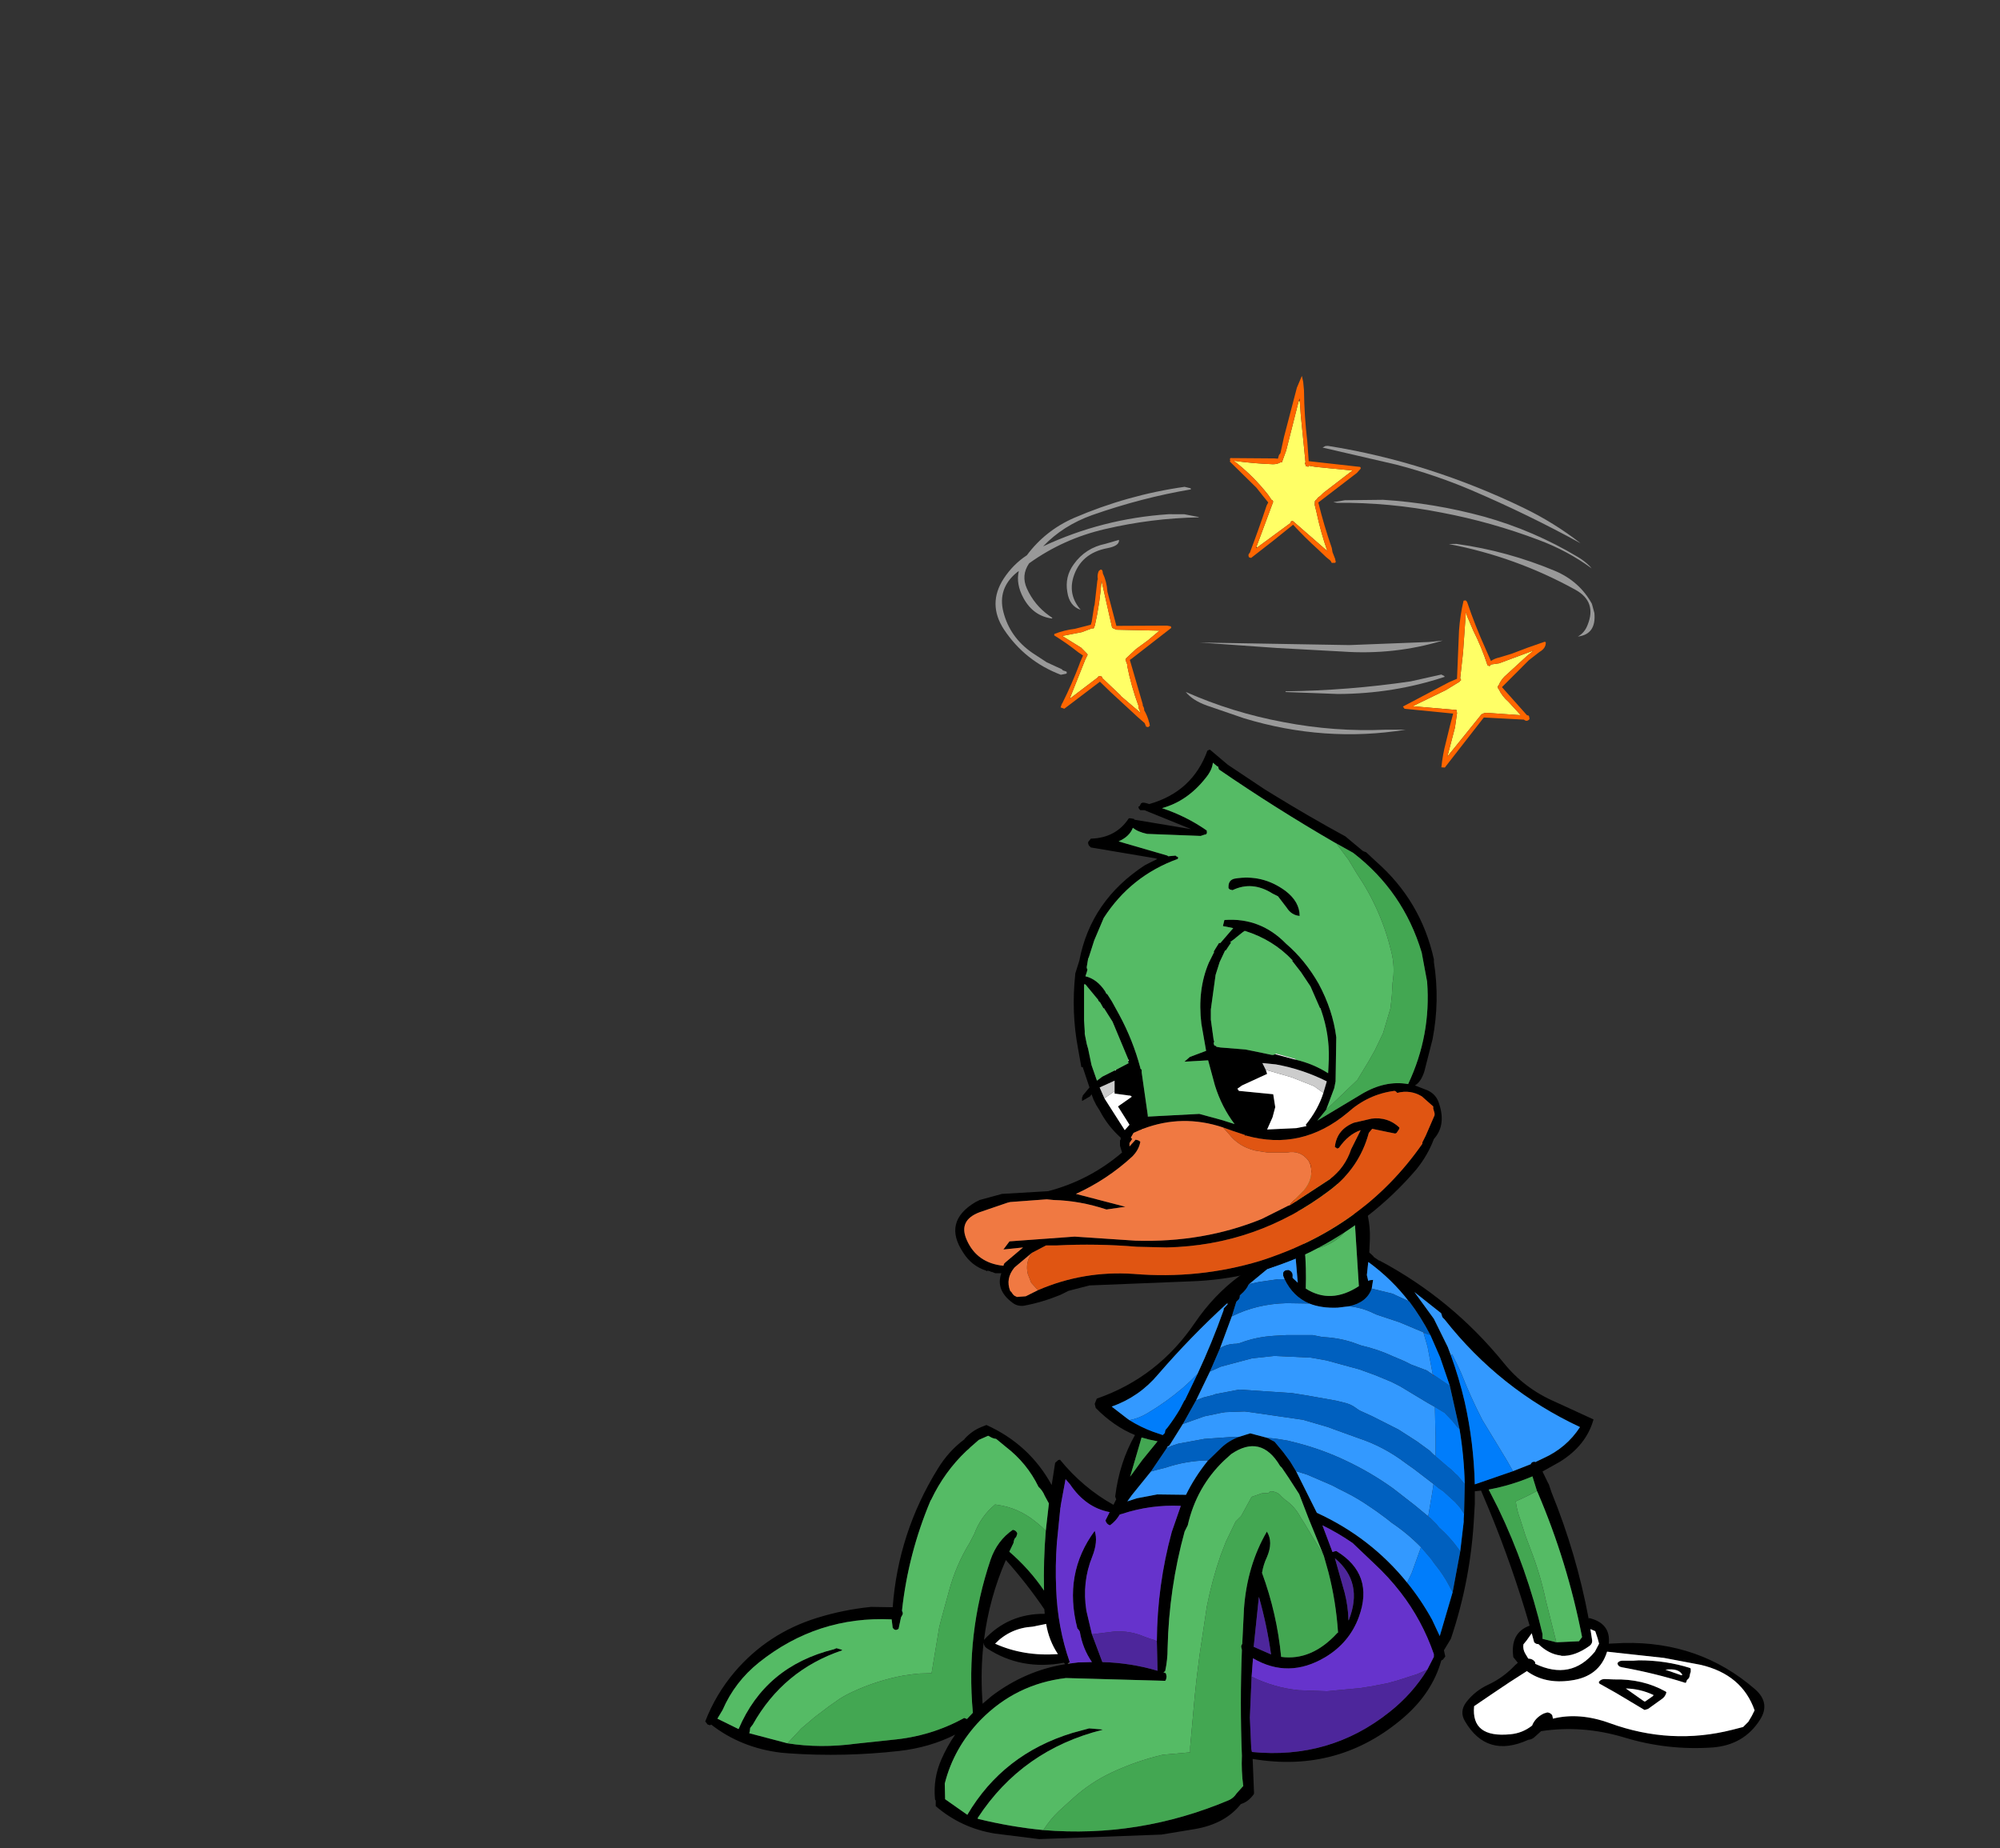<?xml version="1.0" encoding="UTF-8" standalone="no"?>
<svg xmlns:xlink="http://www.w3.org/1999/xlink" height="136.3px" width="147.5px" xmlns="http://www.w3.org/2000/svg">
  <rect width="100%" height="100%" fill="#333333" stroke="none"/>
  <g transform="matrix(1.0, 0.0, 0.0, 1.0, 93.2, 129.25)">
    <use height="97.85" transform="matrix(0.512, 0.0, 0.0, 0.512, -41.188, -43.587)" width="152.55" xlink:href="#sprite0"/>
    <use height="41.0" transform="matrix(1.0, 0.0, 0.0, 1.0, -22.75, -73.95)" width="35.9" xlink:href="#shape1"/>
    <use height="56.55" transform="matrix(0.51, 0.036, -0.036, 0.51, -18.505, -103.031)" width="89.0" xlink:href="#sprite2"/>
  </g>
  <defs>
    <g id="sprite0" transform="matrix(1.0, 0.0, 0.0, 1.0, 76.25, 19.8)">
      <use height="97.85" transform="matrix(1.0, 0.0, 0.0, 1.0, -76.25, -19.8)" width="152.55" xlink:href="#sprite1"/>
    </g>
    <g id="sprite1" transform="matrix(1.0, 0.0, 0.0, 1.0, 76.25, 48.9)">
      <use height="97.85" transform="matrix(1.0, 0.0, 0.0, 1.0, -76.25, -48.9)" width="152.55" xlink:href="#shape0"/>
    </g>
    <g id="shape0" transform="matrix(1.0, 0.0, 0.0, 1.0, 76.25, 48.9)">
      <path d="M20.85 -34.65 Q31.3 -29.1 38.8 -19.85 41.75 -16.2 46.15 -14.3 L51.7 -11.75 Q50.65 -8.0 46.85 -5.65 L44.35 -4.25 45.2 -2.5 45.25 -2.45 45.6 -1.4 45.65 -1.25 Q49.25 7.6 51.0 16.95 L51.05 16.9 51.05 16.85 Q54.2 17.6 53.9 20.55 L56.05 20.45 Q67.0 20.2 74.95 27.1 77.25 29.1 75.65 31.55 73.35 35.15 68.85 35.5 62.3 35.95 56.1 34.05 50.1 32.25 44.15 33.15 L43.15 34.05 Q42.8 34.35 42.3 34.4 36.35 37.1 33.2 31.75 32.35 30.35 33.35 29.0 34.65 27.3 36.65 26.4 38.75 25.4 40.4 23.65 L40.8 23.3 40.15 22.5 Q39.65 19.0 42.5 17.95 40.05 9.5 36.7 1.35 L35.5 -1.5 34.6 -1.4 34.6 0.4 34.5 2.1 Q34.05 11.25 31.15 19.85 L30.15 21.5 30.35 22.4 30.0 22.85 29.8 22.95 29.75 23.05 Q28.45 27.6 24.45 31.1 15.05 39.25 2.6 37.15 L2.8 42.1 2.75 42.25 Q1.95 43.35 0.9 43.65 -1.35 46.5 -5.7 47.25 L-10.55 48.05 -28.15 48.7 -34.55 47.9 Q-39.4 47.1 -43.05 43.95 L-43.05 43.15 -43.15 43.0 Q-43.45 40.0 -42.25 37.25 -41.4 35.3 -40.25 33.65 -43.9 35.5 -48.3 36.0 -56.3 36.9 -64.15 36.35 L-65.35 36.25 Q-71.1 35.55 -75.4 32.2 L-75.55 32.3 -75.9 32.2 -76.25 31.75 Q-74.75 27.85 -72.0 24.6 -67.25 19.05 -60.2 16.85 -56.35 15.65 -52.35 15.25 L-49.25 15.3 Q-48.45 4.55 -42.75 -4.65 -41.2 -7.2 -38.9 -8.9 L-38.9 -8.95 Q-37.85 -10.1 -36.5 -10.65 L-35.75 -10.95 Q-29.55 -8.15 -26.35 -2.3 L-26.05 -4.2 -25.85 -5.5 -25.4 -5.9 -25.15 -5.95 Q-21.85 -1.9 -17.45 0.55 L-17.05 -0.25 -17.1 -0.35 -17.2 -0.65 Q-16.6 -5.55 -14.35 -9.5 -17.4 -10.75 -20.0 -13.4 L-20.15 -14.0 -19.85 -14.75 Q-11.05 -17.8 -5.7 -25.7 -0.3 -33.6 8.7 -36.45 L8.2 -40.75 Q6.3 -44.3 8.6 -47.15 10.1 -49.0 12.45 -48.9 16.9 -46.9 18.55 -43.05 19.7 -40.4 19.45 -36.9 L19.4 -35.8 19.95 -35.3 20.05 -35.15 20.85 -34.6 20.85 -34.65 M28.2 -23.9 Q26.85 -26.5 25.15 -28.75 L25.1 -28.75 Q22.65 -31.95 19.3 -34.4 L19.25 -34.4 19.05 -32.55 19.25 -31.7 19.45 -31.8 19.95 -31.85 19.75 -30.6 Q19.05 -28.6 16.5 -28.05 L14.85 -27.85 Q12.5 -27.75 10.75 -28.45 8.4 -29.45 7.2 -31.95 L7.0 -32.45 7.0 -32.9 Q7.2 -33.3 7.65 -33.25 L7.65 -33.3 Q8.45 -33.1 8.35 -32.3 L8.35 -32.15 8.5 -32.0 9.1 -31.45 8.8 -34.95 4.7 -33.4 2.1 -31.25 2.0 -31.15 Q1.75 -30.5 0.9 -29.75 L0.75 -29.6 Q0.8 -29.15 0.4 -28.85 L0.25 -28.7 -0.4 -26.6 -2.1 -22.0 -3.55 -18.65 -5.55 -14.5 -7.45 -11.1 -9.2 -8.3 -9.4 -8.0 -9.7 -7.8 -9.75 -7.65 -12.05 -4.25 -14.8 -0.85 -15.45 0.05 -14.05 -0.4 -11.15 -0.95 -7.15 -0.9 -7.0 -0.9 Q-5.75 -3.45 -3.9 -5.75 L-3.8 -5.85 -1.95 -7.65 Q-0.85 -8.7 0.65 -9.25 L1.45 -9.5 2.25 -9.75 4.7 -9.1 5.45 -8.7 5.75 -8.55 7.0 -7.05 8.0 -5.7 8.85 -4.3 11.85 1.7 Q19.6 5.25 24.85 11.75 26.85 14.2 28.45 17.1 L29.55 19.45 31.4 13.15 32.5 7.25 33.0 3.0 33.0 2.55 33.05 1.85 33.15 -2.45 Q33.05 -6.45 32.4 -10.35 L31.0 -16.6 29.6 -20.7 28.2 -23.9 M40.1 -4.3 L42.65 -5.3 Q42.8 -5.7 43.25 -5.65 L43.25 -5.7 43.3 -5.6 44.45 -6.15 Q47.8 -7.65 49.75 -10.65 38.2 -16.05 30.25 -26.15 L30.1 -26.3 Q29.9 -26.45 29.85 -26.75 L29.75 -27.05 25.9 -30.1 28.7 -26.25 30.7 -22.2 31.15 -21.0 Q32.35 -17.7 33.15 -14.25 34.45 -8.45 34.6 -2.4 L40.1 -4.3 M17.3 -40.4 L17.25 -40.7 Q16.85 -45.5 12.2 -47.15 11.0 -47.55 9.95 -46.8 8.45 -45.7 8.4 -44.1 L8.4 -44.0 8.45 -44.05 8.45 -44.1 Q9.7 -40.35 10.1 -36.35 10.35 -33.55 10.25 -30.6 13.85 -28.3 17.9 -30.95 L17.3 -40.4 M12.85 7.9 L10.65 2.5 9.3 -1.0 7.75 -3.4 6.8 -4.8 6.55 -5.05 Q3.8 -9.7 -0.5 -6.75 L-1.55 -5.8 Q-5.5 -2.0 -6.75 3.5 L-7.2 4.4 Q-9.45 12.6 -9.65 21.2 -9.65 22.9 -10.0 24.5 L-10.25 24.7 -10.0 24.75 -9.9 24.85 -9.85 25.0 -9.8 25.3 -9.85 25.6 -9.9 25.75 -10.0 25.9 -24.3 25.5 Q-31.5 26.35 -36.6 31.55 -40.45 35.55 -41.75 40.7 L-41.7 42.8 -41.7 42.95 -38.5 45.2 Q-33.35 36.45 -23.35 33.4 L-20.95 32.75 -19.15 32.9 -19.0 32.95 Q-30.6 35.85 -37.0 45.65 L-37.05 45.75 -37.0 45.75 -36.9 45.8 Q-32.2 46.95 -27.55 47.4 -13.8 48.55 -0.85 43.1 -0.15 42.8 0.3 42.1 L1.2 41.1 1.25 41.1 Q0.95 38.85 1.05 36.7 0.75 29.1 1.05 21.45 L0.95 21.0 Q0.95 20.75 1.1 20.6 L1.35 15.5 Q1.8 9.3 4.65 4.4 5.6 5.9 4.65 8.1 4.15 9.15 3.95 10.35 6.1 16.2 6.7 22.4 L6.7 22.45 Q11.1 23.05 14.8 19.0 L14.9 18.95 Q14.6 14.45 13.5 10.2 L12.85 7.9 M43.55 -1.45 L42.9 -3.55 Q39.85 -2.25 36.6 -1.65 L37.95 1.0 Q42.1 9.6 44.35 19.15 L44.35 19.85 46.35 20.35 49.6 20.2 50.05 19.6 Q47.95 8.8 43.65 -1.25 L43.55 -1.45 M65.7 24.6 L65.65 24.75 65.6 24.9 65.55 25.2 65.5 25.35 65.45 25.5 65.3 25.65 65.15 25.8 65.1 25.95 65.05 26.1 64.95 26.2 Q60.55 24.8 55.8 23.95 55.2 23.85 55.15 23.35 55.4 23.0 55.85 23.0 L57.45 23.0 58.25 22.95 Q62.1 22.95 65.6 24.05 L65.7 24.15 65.7 24.3 65.7 24.45 65.7 24.6 M45.85 31.35 Q49.65 30.4 54.05 32.0 62.85 35.2 71.7 32.95 L73.25 32.55 73.4 32.4 74.0 31.8 74.5 30.95 74.9 30.15 Q73.1 25.0 67.15 23.6 L61.85 22.6 53.65 21.7 Q52.55 25.3 48.45 25.85 44.7 26.4 42.1 24.5 39.55 26.1 37.0 27.85 L34.5 29.55 Q34.05 34.15 39.7 33.6 41.45 33.45 42.85 32.35 43.3 31.2 44.55 30.6 L45.05 30.45 Q45.5 30.5 45.75 30.85 L45.85 31.3 45.8 31.35 45.85 31.35 M51.15 20.85 Q49.0 22.4 47.1 22.3 L46.95 22.25 Q45.25 22.05 43.75 20.6 43.45 20.65 43.15 20.35 L42.8 19.05 42.05 20.1 41.6 20.65 Q41.5 21.35 41.85 21.95 L42.3 22.7 Q42.9 22.7 43.25 23.15 L43.3 23.3 43.3 23.45 Q48.45 25.9 51.9 21.7 L52.5 20.55 52.3 19.8 51.95 18.75 51.25 18.45 51.5 20.05 Q51.55 20.5 51.2 20.8 L51.15 20.85 M60.35 27.95 Q58.45 27.05 56.35 27.0 L58.9 28.8 59.1 28.9 60.25 28.1 60.4 27.95 60.35 27.95 M59.05 30.1 L54.95 27.65 52.55 26.3 52.45 26.1 Q52.75 25.6 53.45 25.65 L54.65 25.7 Q58.8 25.6 62.1 27.45 L62.2 27.55 Q62.05 28.2 61.5 28.55 L59.55 29.95 59.05 30.1 M64.5 25.05 Q64.0 24.05 62.05 24.3 L64.35 25.1 64.5 25.05 M27.75 24.3 L28.7 22.45 28.7 22.05 Q27.0 17.15 23.9 13.15 22.2 10.95 20.1 9.0 L17.0 6.05 Q14.9 4.6 12.65 3.5 L14.1 7.35 14.4 7.25 14.65 7.2 Q20.15 10.55 17.9 16.7 16.55 20.4 13.05 22.5 7.75 25.65 2.65 22.65 L2.45 25.3 2.2 31.2 2.4 35.7 2.5 36.15 Q13.7 37.25 22.3 30.4 25.6 27.8 27.75 24.3 M3.5 13.8 L2.75 21.0 5.25 22.1 Q4.65 17.85 3.5 13.8 M16.4 17.15 L16.4 17.25 16.45 17.15 Q18.6 11.7 14.45 8.25 L15.85 13.2 Q16.35 15.15 16.4 17.15 M-27.2 4.3 L-26.75 0.35 -27.35 -0.75 Q-27.65 -1.5 -28.25 -2.05 -29.9 -5.45 -32.95 -7.8 L-34.35 -8.95 Q-34.85 -9.0 -35.3 -9.3 L-35.5 -9.4 -36.85 -8.8 -38.05 -7.75 -38.3 -7.5 -38.65 -7.2 Q-41.8 -4.2 -43.7 -0.2 L-43.8 -0.05 Q-47.0 7.55 -47.9 15.7 L-47.9 15.85 -47.8 16.1 -47.8 16.25 -47.85 16.4 -48.05 16.75 -48.4 18.4 Q-48.9 18.8 -49.25 18.25 L-49.4 17.05 Q-60.1 16.55 -68.5 23.25 -72.0 26.05 -73.75 30.1 L-74.5 31.35 -71.45 32.85 Q-67.6 23.8 -57.7 21.35 L-57.35 21.2 -56.65 21.4 -56.5 21.5 Q-65.0 24.35 -69.4 32.2 L-69.75 32.65 -69.8 32.8 -69.8 32.95 -69.85 33.25 -69.95 33.45 -69.9 33.45 -64.4 34.9 Q-59.7 35.65 -54.5 34.95 L-49.35 34.4 Q-43.75 33.9 -38.95 31.25 L-38.55 31.4 -37.7 30.5 Q-38.75 19.1 -35.15 8.45 -34.2 5.7 -31.95 4.15 -31.55 4.2 -31.35 4.55 L-31.3 4.7 -31.45 5.15 -31.7 5.45 -31.8 5.75 -31.85 6.05 -32.45 7.3 Q-29.55 9.8 -27.45 12.9 -27.55 8.55 -27.2 4.3 M-1.0 -28.35 L-0.9 -28.6 -1.1 -28.45 Q-6.35 -23.65 -11.05 -18.2 -13.75 -15.0 -17.7 -13.6 L-15.5 -11.9 -15.15 -11.65 Q-13.55 -10.65 -11.8 -10.0 L-10.35 -9.5 -10.05 -9.8 -10.0 -10.1 -9.95 -10.25 -9.65 -10.6 Q-8.7 -11.85 -7.9 -13.2 L-7.25 -14.45 -7.15 -14.55 -5.9 -17.15 -5.35 -18.3 Q-3.25 -22.8 -1.6 -27.45 L-1.55 -27.75 -1.0 -28.35 M-11.2 20.2 Q-11.15 12.15 -9.05 4.45 L-7.75 0.7 Q-12.1 0.5 -16.2 1.85 L-16.55 1.95 Q-17.1 2.9 -17.95 3.5 -18.45 3.35 -18.6 2.8 L-18.0 1.6 Q-21.45 0.95 -23.7 -2.4 L-24.35 -3.15 -25.05 0.65 -25.05 0.8 -25.1 1.0 -25.6 6.0 Q-25.85 9.3 -25.7 12.7 -25.5 18.2 -23.75 23.2 L-24.0 23.4 -24.05 23.45 -23.7 23.4 -22.55 23.25 -20.55 23.2 Q-21.9 21.25 -22.3 18.8 L-22.5 18.5 -22.65 18.35 Q-24.7 10.45 -20.15 4.3 -19.65 5.85 -20.5 8.0 -22.0 11.7 -21.35 15.8 L-20.55 19.2 -19.05 23.2 Q-15.0 23.3 -11.1 24.45 L-11.2 20.2 M-12.3 -8.85 L-13.4 -9.15 -15.05 -3.5 -13.3 -5.9 -11.1 -8.6 -12.3 -8.85 M-36.15 20.4 Q-36.6 24.3 -36.35 28.4 L-36.3 29.2 -35.0 28.1 Q-30.2 24.45 -24.4 23.5 L-24.6 23.3 Q-30.75 24.45 -35.7 21.2 -36.1 20.95 -36.15 20.4 M-29.1 18.1 Q-32.3 18.3 -34.5 20.55 -30.4 22.4 -25.45 22.05 -26.75 20.1 -27.15 17.7 L-29.1 18.1 M-27.4 15.6 Q-29.95 11.85 -32.95 8.5 -35.35 14.0 -36.1 20.0 -32.6 16.2 -27.35 16.25 L-27.4 15.65 -27.4 15.6" fill="#000000" fill-rule="evenodd" stroke="none"/>
      <path d="M27.75 2.1 L27.9 2.15 27.9 2.25 27.75 2.1 M-3.9 -5.75 L-3.9 -5.85 -3.8 -5.85 -3.9 -5.75" fill="#f02d0b" fill-rule="evenodd" stroke="none"/>
      <path d="M-47.9 15.7 L-47.8 16.1 -47.9 15.85 -47.9 15.7" fill="#0ecfe4" fill-rule="evenodd" stroke="none"/>
      <path d="M27.2 -24.3 L27.25 -24.25 27.3 -24.2 27.25 -24.1 27.2 -24.3 M28.7 -18.15 L28.6 -18.0 28.55 -18.2 28.7 -18.15" fill="#d6280a" fill-rule="evenodd" stroke="none"/>
      <path d="M45.85 31.3 L45.75 30.85 Q45.5 30.5 45.05 30.45 L44.55 30.6 Q43.3 31.2 42.85 32.35 41.45 33.45 39.7 33.6 34.05 34.15 34.5 29.55 L37.0 27.85 Q39.55 26.1 42.1 24.5 44.7 26.4 48.45 25.85 52.55 25.3 53.65 21.7 L61.85 22.6 67.15 23.6 Q73.1 25.0 74.9 30.15 L74.5 30.95 74.0 31.8 73.4 32.4 73.25 32.55 71.7 32.95 Q62.85 35.2 54.05 32.0 49.65 30.4 45.85 31.35 L45.85 31.3 M65.7 24.6 L65.7 24.45 65.7 24.3 65.7 24.15 65.6 24.05 Q62.1 22.95 58.25 22.95 L57.45 23.0 55.85 23.0 Q55.4 23.0 55.15 23.35 55.2 23.85 55.8 23.95 60.55 24.8 64.95 26.2 L65.05 26.1 65.1 25.95 65.15 25.8 65.3 25.65 65.45 25.5 65.5 25.35 65.55 25.2 65.6 24.9 65.65 24.75 65.7 24.6 M51.2 20.8 Q51.55 20.5 51.5 20.05 L51.25 18.45 51.95 18.75 52.3 19.8 52.5 20.55 51.9 21.7 Q48.45 25.9 43.3 23.45 L43.3 23.3 43.25 23.15 Q42.9 22.7 42.3 22.7 L41.85 21.95 Q41.5 21.35 41.6 20.65 L42.05 20.1 42.8 19.05 43.15 20.35 Q43.45 20.65 43.75 20.6 45.25 22.05 46.95 22.25 L47.1 22.3 Q49.0 22.4 51.15 20.85 L51.2 20.8 M60.25 28.1 L59.1 28.9 58.9 28.8 56.35 27.0 Q58.45 27.05 60.35 27.95 L60.25 28.1 M64.5 25.05 L64.35 25.1 62.05 24.3 Q64.0 24.05 64.5 25.05 M59.05 30.1 L59.55 29.95 61.5 28.55 Q62.05 28.2 62.2 27.55 L62.1 27.45 Q58.8 25.6 54.65 25.7 L53.45 25.65 Q52.75 25.6 52.45 26.1 L52.55 26.3 54.95 27.65 59.05 30.1 M-29.1 18.1 L-27.15 17.7 Q-26.75 20.1 -25.45 22.05 -30.4 22.4 -34.5 20.55 -32.3 18.3 -29.1 18.1" fill="#ffffff" fill-rule="evenodd" stroke="none"/>
      <path d="M-23.75 23.2 L-23.7 23.4 -24.05 23.45 -24.0 23.4 -23.75 23.2" fill="#666666" fill-rule="evenodd" stroke="none"/>
      <path d="M10.1 -36.35 L10.85 -36.35 12.25 -36.5 Q14.1 -37.0 15.5 -38.35 L16.75 -39.7 17.3 -40.4 17.9 -30.95 Q13.85 -28.3 10.25 -30.6 10.35 -33.55 10.1 -36.35 M12.85 7.9 L10.05 3.2 9.5 2.35 Q8.7 0.8 7.25 -0.2 L6.75 -0.65 Q6.2 -1.35 5.25 -1.4 L5.0 -1.3 Q4.9 -1.05 4.45 -1.15 L3.9 -1.1 2.75 -0.7 2.45 -0.6 0.95 2.15 0.15 2.95 -1.25 5.85 -2.0 7.8 Q-3.25 11.4 -4.0 15.2 L-5.05 22.2 -5.5 25.8 -5.75 28.2 -6.4 35.4 -6.4 36.2 -10.35 36.55 Q-14.2 37.45 -17.8 39.15 -20.75 40.55 -23.2 42.75 L-25.3 44.65 Q-26.6 45.9 -27.55 47.4 -32.2 46.95 -36.9 45.8 L-37.0 45.75 -37.0 45.65 Q-30.6 35.85 -19.0 32.95 L-19.15 32.9 -20.95 32.75 -23.35 33.4 Q-33.35 36.45 -38.5 45.2 L-41.7 42.95 -41.7 42.8 -41.75 40.7 Q-40.45 35.55 -36.6 31.55 -31.5 26.35 -24.3 25.5 L-10.0 25.9 -9.9 25.75 -9.85 25.6 -9.8 25.3 -9.85 25.0 -9.9 24.85 -10.0 24.75 -10.25 24.7 -10.0 24.5 Q-9.65 22.9 -9.65 21.2 -9.45 12.6 -7.2 4.4 L-6.75 3.5 Q-5.5 -2.0 -1.55 -5.8 L-0.5 -6.75 Q3.8 -9.7 6.55 -5.05 L6.8 -4.8 7.75 -3.4 9.3 -1.0 10.65 2.5 12.85 7.9 M43.55 -1.45 L43.65 -1.25 Q47.95 8.8 50.05 19.6 L49.6 20.2 46.35 20.35 44.85 14.4 Q44.05 10.6 42.65 7.0 L41.9 5.0 41.15 2.65 Q40.65 1.35 40.5 0.05 42.1 -0.65 43.55 -1.45 M-47.9 15.7 Q-47.0 7.55 -43.8 -0.05 L-43.7 -0.2 Q-41.8 -4.2 -38.65 -7.2 L-38.3 -7.5 -38.05 -7.75 -36.85 -8.8 -35.5 -9.4 -35.3 -9.3 Q-34.85 -9.0 -34.35 -8.95 L-32.95 -7.8 Q-29.9 -5.45 -28.25 -2.05 -27.65 -1.5 -27.35 -0.75 L-26.75 0.35 -27.2 4.3 -27.8 3.7 -28.7 2.95 Q-31.2 0.95 -34.2 0.55 L-34.5 0.5 Q-36.55 2.2 -37.5 4.75 L-38.15 6.0 Q-40.15 9.25 -41.15 13.0 L-42.3 17.2 -42.55 18.2 -43.65 24.8 -45.35 24.85 -46.35 24.95 -47.75 25.15 Q-51.5 25.85 -54.95 27.45 -55.95 27.9 -56.9 28.5 L-58.4 29.55 -60.45 31.1 -62.4 32.75 -64.4 34.9 -69.9 33.45 -69.85 33.25 -69.8 32.95 -69.8 32.8 -69.75 32.65 -69.4 32.2 Q-65.0 24.35 -56.5 21.5 L-56.65 21.4 -57.35 21.2 -57.7 21.35 Q-67.6 23.8 -71.45 32.85 L-74.5 31.35 -73.75 30.1 Q-72.0 26.05 -68.5 23.25 -60.1 16.55 -49.4 17.05 L-49.25 18.25 Q-48.9 18.8 -48.4 18.4 L-48.05 16.75 -47.85 16.4 -47.8 16.25 -47.8 16.1 -47.9 15.7" fill="#55bb65" fill-rule="evenodd" stroke="none"/>
      <path d="M17.3 -40.4 L16.75 -39.7 15.5 -38.35 Q14.1 -37.0 12.25 -36.5 L10.85 -36.35 10.1 -36.35 Q9.7 -40.35 8.45 -44.1 L8.4 -44.1 Q8.45 -45.7 9.95 -46.8 11.0 -47.55 12.2 -47.15 16.85 -45.5 17.25 -40.7 L17.3 -40.4 M-27.55 47.4 Q-26.6 45.9 -25.3 44.65 L-23.2 42.75 Q-20.75 40.55 -17.8 39.15 -14.2 37.45 -10.35 36.55 L-6.4 36.2 -6.4 35.4 -5.75 28.2 -5.5 25.8 -5.05 22.2 -4.0 15.2 Q-3.25 11.4 -2.0 7.8 L-1.25 5.85 0.15 2.95 0.95 2.15 2.45 -0.6 2.75 -0.7 3.9 -1.1 4.45 -1.15 Q4.9 -1.05 5.0 -1.3 L5.25 -1.4 Q6.2 -1.35 6.75 -0.65 L7.25 -0.2 Q8.7 0.8 9.5 2.35 L10.05 3.2 12.85 7.9 13.5 10.2 Q14.6 14.45 14.9 18.95 L14.8 19.0 Q11.1 23.05 6.7 22.45 L6.7 22.4 Q6.1 16.2 3.95 10.35 4.15 9.15 4.65 8.1 5.6 5.9 4.65 4.4 1.8 9.3 1.35 15.5 L1.1 20.6 Q0.95 20.75 0.95 21.0 L1.05 21.45 Q0.75 29.1 1.05 36.7 0.95 38.85 1.25 41.1 L1.2 41.1 0.3 42.1 Q-0.15 42.8 -0.85 43.1 -13.8 48.55 -27.55 47.4 M46.35 20.35 L44.35 19.85 44.35 19.15 Q42.1 9.6 37.95 1.0 L36.6 -1.65 Q39.85 -2.25 42.9 -3.55 L43.55 -1.45 Q42.1 -0.65 40.5 0.05 40.65 1.35 41.15 2.65 L41.9 5.0 42.65 7.0 Q44.05 10.6 44.85 14.4 L46.35 20.35 M-64.4 34.9 L-62.4 32.75 -60.45 31.1 -58.4 29.55 -56.9 28.5 Q-55.95 27.9 -54.95 27.45 -51.5 25.85 -47.75 25.15 L-46.35 24.95 -45.35 24.85 -43.65 24.8 -42.55 18.2 -42.3 17.2 -41.15 13.0 Q-40.15 9.25 -38.15 6.0 L-37.5 4.75 Q-36.55 2.2 -34.5 0.5 L-34.2 0.55 Q-31.2 0.95 -28.7 2.95 L-27.8 3.7 -27.2 4.3 Q-27.55 8.55 -27.45 12.9 -29.55 9.8 -32.45 7.3 L-31.85 6.05 -31.8 5.75 -31.7 5.45 -31.45 5.15 -31.3 4.7 -31.35 4.55 Q-31.55 4.2 -31.95 4.15 -34.2 5.7 -35.15 8.45 -38.75 19.1 -37.7 30.5 L-38.55 31.4 -38.95 31.25 Q-43.75 33.9 -49.35 34.4 L-54.5 34.95 Q-59.7 35.65 -64.4 34.9 M-12.3 -8.85 L-11.1 -8.6 -13.3 -5.9 -15.05 -3.5 -13.4 -9.15 -12.3 -8.85" fill="#43a752" fill-rule="evenodd" stroke="none"/>
      <path d="M2.45 25.3 L2.65 22.65 Q7.75 25.65 13.05 22.5 16.55 20.4 17.9 16.7 20.15 10.55 14.65 7.2 L14.4 7.25 14.1 7.35 12.65 3.5 Q14.9 4.6 17.0 6.05 L20.1 9.0 Q22.2 10.95 23.9 13.15 27.0 17.15 28.7 22.05 L28.7 22.45 27.75 24.3 26.25 24.95 23.45 25.85 22.0 26.25 19.65 26.7 18.05 26.95 13.25 27.4 9.25 27.25 Q5.7 26.9 2.45 25.3 M-23.75 23.2 Q-25.5 18.2 -25.7 12.7 -25.85 9.3 -25.6 6.0 L-25.1 1.0 -25.05 0.8 -25.05 0.65 -24.35 -3.15 -23.7 -2.4 Q-21.45 0.95 -18.0 1.6 L-18.6 2.8 Q-18.45 3.35 -17.95 3.5 -17.1 2.9 -16.55 1.95 L-16.2 1.85 Q-12.1 0.5 -7.75 0.7 L-9.05 4.45 Q-11.15 12.15 -11.2 20.2 -11.65 19.95 -12.15 19.85 L-13.1 19.5 Q-15.1 18.65 -17.35 18.8 L-20.55 19.2 -21.35 15.8 Q-22.0 11.7 -20.5 8.0 -19.65 5.85 -20.15 4.3 -24.7 10.45 -22.65 18.35 L-22.5 18.5 -22.3 18.8 Q-21.9 21.25 -20.55 23.2 L-22.55 23.25 -23.7 23.4 -23.75 23.2" fill="#6633cc" fill-rule="evenodd" stroke="none"/>
      <path d="M2.45 25.3 Q5.7 26.9 9.25 27.25 L13.25 27.4 18.05 26.95 19.65 26.7 22.0 26.25 23.45 25.85 26.25 24.95 27.75 24.3 Q25.6 27.8 22.3 30.4 13.7 37.25 2.5 36.15 L2.4 35.7 2.2 31.2 2.45 25.3 M3.5 13.8 Q4.65 17.85 5.25 22.1 L2.75 21.0 3.5 13.8 M16.45 17.15 L16.4 17.15 Q16.35 15.15 15.85 13.2 L14.45 8.25 Q18.6 11.7 16.45 17.15 M-20.55 19.2 L-17.35 18.8 Q-15.1 18.65 -13.1 19.5 L-12.15 19.85 Q-11.65 19.95 -11.2 20.2 L-11.1 24.45 Q-15.0 23.3 -19.05 23.2 L-20.55 19.2" fill="#4d269b" fill-rule="evenodd" stroke="none"/>
      <path d="M16.5 -28.05 Q18.4 -27.85 20.0 -27.05 20.4 -26.85 20.75 -26.75 L23.75 -25.75 27.2 -24.3 27.25 -24.1 27.8 -22.2 28.55 -18.2 28.5 -18.25 28.05 -18.55 27.7 -18.8 25.45 -19.65 25.05 -19.85 24.45 -20.15 22.8 -20.85 Q20.65 -21.85 18.25 -22.4 L17.55 -22.65 Q15.45 -23.45 13.0 -23.6 L12.5 -23.65 11.5 -23.85 11.25 -23.9 7.5 -23.9 5.75 -23.8 Q3.1 -23.65 0.75 -22.75 L0.25 -22.65 Q-1.1 -22.65 -2.1 -22.0 L-0.4 -26.6 Q3.2 -28.4 7.5 -28.5 L10.75 -28.45 Q12.5 -27.75 14.85 -27.85 L16.5 -28.05 M25.15 -28.75 L23.2 -29.65 22.8 -29.85 19.75 -30.6 19.95 -31.85 19.45 -31.8 19.25 -31.7 19.05 -32.55 19.25 -34.4 19.3 -34.4 Q22.65 -31.95 25.1 -28.75 L25.15 -28.75 M31.15 -21.0 L30.7 -22.2 28.7 -26.25 25.9 -30.1 29.75 -27.05 29.85 -26.75 Q29.9 -26.45 30.1 -26.3 L30.25 -26.15 Q38.2 -16.05 49.75 -10.65 47.8 -7.65 44.45 -6.15 L43.3 -5.6 43.25 -5.7 43.25 -5.65 Q42.8 -5.7 42.65 -5.3 L40.1 -4.3 39.9 -4.65 39.25 -5.8 37.8 -8.2 35.7 -11.65 Q34.0 -14.95 32.65 -18.4 L32.0 -19.8 31.35 -21.1 31.15 -21.0 M7.2 -31.95 L6.25 -31.95 3.5 -31.55 2.1 -31.25 4.7 -33.4 8.8 -34.95 9.1 -31.45 8.5 -32.0 8.35 -32.15 8.35 -32.3 Q8.45 -33.1 7.65 -33.3 L7.65 -33.25 Q7.2 -33.3 7.0 -32.9 L7.0 -32.45 7.2 -31.95 M-3.55 -18.65 L-2.0 -19.35 2.5 -20.55 5.25 -20.85 5.75 -20.9 11.0 -20.65 13.25 -20.25 18.0 -18.95 20.2 -18.15 22.5 -17.2 23.8 -16.55 27.7 -14.2 28.85 -13.55 28.9 -11.2 28.95 -9.2 28.95 -6.45 28.6 -6.75 28.1 -7.25 26.25 -8.6 24.3 -9.85 23.6 -10.3 19.85 -12.2 18.2 -12.95 Q17.85 -13.1 17.55 -13.35 16.7 -14.0 15.65 -14.2 L14.65 -14.45 10.45 -15.2 8.25 -15.55 0.65 -16.05 -2.75 -15.4 -3.15 -15.25 -3.75 -15.1 -4.55 -14.9 -5.55 -14.5 -3.55 -18.65 M-7.45 -11.1 L-4.35 -12.2 -1.95 -12.7 -1.35 -12.8 1.45 -12.9 2.25 -12.8 9.85 -11.7 13.45 -10.65 14.25 -10.35 17.85 -9.05 Q21.5 -7.85 24.65 -5.45 L25.85 -4.6 28.65 -2.45 28.5 -1.4 27.9 2.15 27.75 2.1 26.0 0.65 22.85 -1.8 Q19.65 -4.1 16.05 -5.8 12.7 -7.4 9.05 -8.35 L7.65 -8.7 6.45 -8.9 5.8 -9.0 4.7 -9.1 2.25 -9.75 1.45 -9.5 0.65 -9.25 -0.75 -9.2 -4.35 -8.95 -8.15 -8.25 -9.05 -7.95 -9.75 -7.65 -9.7 -7.8 -9.4 -8.0 -9.2 -8.3 -7.45 -11.1 M8.85 -4.3 L10.45 -3.8 14.05 -2.25 15.0 -1.75 15.9 -1.3 Q17.7 -0.4 19.3 0.7 L20.4 1.45 21.9 2.55 22.65 3.15 Q24.95 4.7 26.85 6.65 L25.5 10.4 24.85 11.75 Q19.6 5.25 11.85 1.7 L8.85 -4.3 M-1.1 -28.45 L-1.0 -28.35 -1.55 -27.75 -1.6 -27.45 Q-3.25 -22.8 -5.35 -18.3 L-6.3 -17.35 -7.45 -16.3 Q-9.85 -14.25 -12.55 -12.65 -13.8 -11.9 -15.15 -11.65 L-15.5 -11.9 -17.7 -13.6 Q-13.75 -15.0 -11.05 -18.2 -6.35 -23.65 -1.1 -28.45 M-12.05 -4.25 L-11.15 -4.5 -9.95 -4.8 Q-7.0 -5.8 -3.9 -5.85 L-3.9 -5.75 Q-5.75 -3.45 -7.0 -0.9 L-7.15 -0.9 -11.15 -0.95 -14.05 -0.4 -15.45 0.05 -14.8 -0.85 -12.05 -4.25" fill="#3399ff" fill-rule="evenodd" stroke="none"/>
      <path d="M27.2 -24.3 L23.75 -25.75 20.75 -26.75 Q20.4 -26.85 20.0 -27.05 18.4 -27.85 16.5 -28.05 19.05 -28.6 19.75 -30.6 L22.8 -29.85 23.2 -29.65 25.15 -28.75 Q26.85 -26.5 28.2 -23.9 L27.3 -24.2 27.25 -24.25 27.2 -24.3 M10.75 -28.45 L7.5 -28.5 Q3.2 -28.4 -0.4 -26.6 L0.25 -28.7 0.4 -28.85 Q0.8 -29.15 0.75 -29.6 L0.9 -29.75 Q1.75 -30.5 2.0 -31.15 L2.1 -31.25 3.5 -31.55 6.25 -31.95 7.2 -31.95 Q8.4 -29.45 10.75 -28.45 M-2.1 -22.0 Q-1.1 -22.65 0.25 -22.65 L0.75 -22.75 Q3.1 -23.65 5.75 -23.8 L7.5 -23.9 11.25 -23.9 11.5 -23.85 12.5 -23.65 13.0 -23.6 Q15.45 -23.45 17.55 -22.65 L18.25 -22.4 Q20.65 -21.85 22.8 -20.85 L24.45 -20.15 25.05 -19.85 25.45 -19.65 27.7 -18.8 28.05 -18.55 28.5 -18.25 28.55 -18.2 28.6 -18.0 28.7 -18.15 31.0 -16.6 32.4 -10.35 32.0 -10.75 31.35 -11.55 30.25 -12.7 29.75 -13.0 28.85 -13.55 27.7 -14.2 23.8 -16.55 22.5 -17.2 20.2 -18.15 18.0 -18.95 13.25 -20.25 11.0 -20.65 5.75 -20.9 5.25 -20.85 2.5 -20.55 -2.0 -19.35 -3.55 -18.65 -2.1 -22.0 M-5.55 -14.5 L-4.55 -14.9 -3.75 -15.1 -3.15 -15.25 -2.75 -15.4 0.65 -16.05 8.25 -15.55 10.45 -15.2 14.65 -14.45 15.65 -14.2 Q16.7 -14.0 17.55 -13.35 17.85 -13.1 18.2 -12.95 L19.85 -12.2 23.6 -10.3 24.3 -9.85 26.25 -8.6 28.1 -7.25 28.6 -6.75 28.95 -6.45 30.75 -4.9 31.2 -4.55 31.8 -3.95 32.1 -3.7 33.15 -2.45 33.05 1.85 32.5 1.0 32.2 0.65 31.75 0.15 30.05 -1.4 29.45 -1.8 28.65 -2.45 25.85 -4.6 24.65 -5.45 Q21.5 -7.85 17.85 -9.05 L14.25 -10.35 13.45 -10.65 9.85 -11.7 2.25 -12.8 1.45 -12.9 -1.35 -12.8 -1.95 -12.7 -4.35 -12.2 -7.45 -11.1 -5.55 -14.5 M-9.75 -7.65 L-9.05 -7.95 -8.15 -8.25 -4.35 -8.95 -0.75 -9.2 0.65 -9.25 Q-0.85 -8.7 -1.95 -7.65 L-3.8 -5.85 -3.9 -5.85 Q-7.0 -5.8 -9.95 -4.8 L-11.15 -4.5 -12.05 -4.25 -9.75 -7.65 M4.7 -9.1 L5.8 -9.0 6.45 -8.9 7.65 -8.7 9.05 -8.35 Q12.7 -7.4 16.05 -5.8 19.65 -4.1 22.85 -1.8 L26.0 0.65 27.75 2.1 27.9 2.25 28.2 2.45 29.1 3.35 29.45 3.8 Q31.2 5.35 32.5 7.25 L31.4 13.15 30.9 12.2 Q30.1 10.65 28.8 9.05 L28.3 8.35 26.85 6.65 Q24.95 4.7 22.65 3.15 L21.9 2.55 20.4 1.45 19.3 0.7 Q17.7 -0.4 15.9 -1.3 L15.0 -1.75 14.05 -2.25 10.45 -3.8 8.85 -4.3 8.0 -5.7 7.0 -7.05 5.75 -8.55 5.45 -8.7 4.7 -9.1" fill="#0060bf" fill-rule="evenodd" stroke="none"/>
      <path d="M27.3 -24.2 L28.2 -23.9 29.6 -20.7 31.0 -16.6 28.7 -18.15 28.55 -18.2 27.8 -22.2 27.25 -24.1 27.3 -24.2 M31.15 -21.0 L31.35 -21.1 32.0 -19.8 32.65 -18.4 Q34.0 -14.95 35.7 -11.65 L37.8 -8.2 39.25 -5.8 39.9 -4.65 40.1 -4.3 34.6 -2.4 Q34.45 -8.45 33.15 -14.25 32.35 -17.7 31.15 -21.0 M28.85 -13.55 L29.75 -13.0 30.25 -12.7 31.35 -11.55 32.0 -10.75 32.4 -10.35 Q33.05 -6.45 33.15 -2.45 L32.1 -3.7 31.8 -3.95 31.2 -4.55 30.75 -4.9 28.95 -6.45 28.95 -9.2 28.9 -11.2 28.85 -13.55 M27.9 2.15 L28.5 -1.4 28.65 -2.45 29.45 -1.8 30.05 -1.4 31.75 0.15 32.2 0.65 32.5 1.0 33.05 1.85 33.0 2.55 33.0 3.0 32.5 7.25 Q31.2 5.35 29.45 3.8 L29.1 3.35 28.2 2.45 27.9 2.25 27.9 2.15 M24.85 11.75 L25.5 10.4 26.85 6.65 28.3 8.35 28.8 9.05 Q30.1 10.65 30.9 12.2 L31.4 13.15 29.55 19.45 28.45 17.1 Q26.85 14.2 24.85 11.75 M-5.35 -18.3 L-5.9 -17.15 -7.15 -14.55 -7.25 -14.45 -7.9 -13.2 Q-8.7 -11.85 -9.65 -10.6 L-9.95 -10.25 -10.0 -10.1 -10.05 -9.8 -10.35 -9.5 -11.8 -10.0 Q-13.55 -10.65 -15.15 -11.65 -13.8 -11.9 -12.55 -12.65 -9.85 -14.25 -7.45 -16.3 L-6.3 -17.35 -5.35 -18.3" fill="#007dfb" fill-rule="evenodd" stroke="none"/>
    </g>
    <g id="shape1" transform="matrix(1.0, 0.0, 0.0, 1.0, 22.75, 73.95)">
      <path d="M-4.05 -73.95 L-3.95 -73.95 -2.65 -72.85 0.05 -71.05 0.7 -70.65 Q3.3 -69.05 6.05 -67.55 L6.1 -67.5 7.3 -66.5 7.4 -66.45 7.55 -66.4 8.3 -65.7 Q11.6 -62.8 12.55 -58.5 L12.55 -58.45 12.55 -58.3 Q13.0 -55.45 12.45 -52.6 L11.85 -50.25 Q11.6 -49.45 11.15 -49.2 L12.05 -48.85 Q12.75 -48.55 12.95 -47.8 13.45 -46.25 12.55 -45.25 12.1 -44.05 11.25 -43.0 8.0 -39.2 3.4 -36.9 -0.75 -34.9 -5.4 -34.75 L-12.85 -34.45 -14.4 -34.05 -15.0 -33.75 Q-16.35 -33.2 -17.7 -32.95 -18.15 -32.9 -18.5 -33.15 -19.8 -34.1 -19.35 -35.35 L-19.8 -35.35 -20.05 -35.45 -20.15 -35.45 -20.15 -35.5 -20.25 -35.5 -20.35 -35.55 -20.4 -35.5 -20.5 -35.55 Q-21.55 -35.9 -22.15 -36.85 -23.7 -39.15 -21.25 -40.6 L-21.15 -40.65 -20.95 -40.75 -19.3 -41.2 -15.9 -41.4 Q-12.85 -42.2 -10.45 -44.25 L-10.6 -44.75 -10.6 -45.15 -10.55 -45.2 -10.55 -45.35 Q-11.5 -46.2 -12.1 -47.35 L-12.35 -47.75 -12.55 -48.15 -12.7 -48.55 -12.8 -48.4 -13.4 -48.05 -13.4 -48.1 -13.4 -48.25 -13.4 -48.3 -13.35 -48.4 -13.35 -48.45 -12.85 -49.05 -13.35 -50.55 -13.45 -50.55 -13.7 -51.95 Q-14.2 -54.6 -13.9 -57.4 L-13.9 -57.45 -13.6 -58.4 Q-12.75 -62.85 -8.75 -65.45 L-7.85 -65.9 -8.0 -65.95 -12.75 -66.75 -12.9 -66.9 -12.95 -67.05 -12.95 -67.15 -12.75 -67.4 Q-10.9 -67.45 -9.95 -68.9 L-9.8 -68.9 -9.55 -68.85 -9.55 -68.8 -5.35 -68.1 -8.8 -69.5 -9.1 -69.5 -9.2 -69.6 -9.25 -69.75 -9.15 -69.8 -9.05 -70.0 -8.95 -70.05 -8.8 -70.05 -8.6 -70.0 -8.45 -69.95 Q-5.25 -70.85 -4.15 -73.9 L-4.1 -73.9 -4.05 -73.95 M5.35 -67.05 L5.25 -67.1 Q0.85 -69.65 -3.3 -72.5 L-3.35 -72.65 -3.35 -72.7 -3.45 -72.75 -3.75 -73.0 Q-3.8 -72.45 -4.3 -71.85 -5.65 -70.15 -7.5 -69.65 -5.7 -69.05 -4.2 -68.0 L-4.2 -67.95 Q-4.15 -67.75 -4.3 -67.7 L-4.35 -67.7 -4.65 -67.6 -8.6 -67.75 Q-9.3 -67.9 -9.65 -68.2 -9.9 -67.55 -10.7 -67.2 L-10.2 -67.05 -7.1 -66.15 -7.05 -66.1 -6.5 -66.15 -6.45 -66.1 -6.35 -66.05 -6.3 -66.0 -6.35 -65.9 Q-9.8 -64.65 -11.8 -61.55 L-12.5 -59.9 -12.9 -58.65 -12.95 -58.55 -13.05 -57.95 -13.05 -57.9 -13.05 -57.85 -13.0 -57.75 -13.05 -57.55 -13.15 -57.25 Q-12.3 -57.05 -11.7 -56.15 L-11.6 -55.95 -11.55 -55.95 -11.2 -55.4 -10.65 -54.4 Q-9.65 -52.55 -9.1 -50.5 L-9.1 -50.45 -9.05 -50.4 -9.0 -50.35 -9.0 -50.3 -9.0 -50.25 -9.0 -50.15 -8.55 -47.0 -8.55 -46.9 -4.75 -47.1 -3.1 -46.65 -2.15 -46.35 Q-3.1 -47.6 -3.6 -49.2 L-4.1 -51.05 -5.85 -50.95 -5.45 -51.3 -4.25 -51.75 -4.6 -53.75 Q-4.9 -56.25 -4.05 -58.25 L-3.65 -59.05 -3.7 -59.05 -3.55 -59.3 -3.3 -59.7 -3.2 -59.7 -2.25 -60.8 -3.0 -60.95 -3.0 -61.0 -2.9 -61.4 Q-0.25 -61.6 1.65 -59.65 3.05 -58.45 4.05 -56.7 5.1 -54.75 5.35 -52.75 L5.3 -49.55 5.3 -49.5 5.2 -49.0 4.6 -47.4 4.4 -47.15 3.95 -46.6 7.2 -48.55 Q8.95 -49.6 10.65 -49.3 12.35 -52.9 12.05 -56.85 L11.65 -59.0 Q10.3 -63.5 6.6 -66.35 L5.35 -67.05 M4.15 -54.9 L3.45 -56.5 2.75 -57.55 2.05 -58.45 Q2.05 -58.4 2.15 -58.4 0.7 -59.95 -1.4 -60.6 L-1.55 -60.5 -2.05 -60.1 -2.1 -60.05 -2.5 -59.75 -2.4 -59.75 -2.8 -59.15 -2.85 -59.15 -3.25 -58.3 -3.55 -57.35 -3.9 -54.8 -3.9 -54.05 -3.7 -52.6 -3.65 -52.4 -3.7 -52.35 -3.65 -52.15 -3.5 -52.1 -3.5 -52.05 -3.2 -52.0 -1.35 -51.85 -0.6 -51.7 0.6 -51.45 0.7 -51.45 0.85 -51.5 2.35 -51.1 Q3.65 -50.8 4.75 -50.1 L4.8 -51.15 Q4.85 -52.95 4.25 -54.7 L4.2 -54.85 4.15 -54.9 M-2.6 -63.85 Q-2.6 -64.35 -2.15 -64.45 -0.1 -64.8 1.6 -63.55 2.65 -62.75 2.65 -61.7 2.05 -61.75 1.7 -62.3 L1.05 -63.15 0.65 -63.35 Q-0.85 -64.3 -2.3 -63.6 L-2.5 -63.65 -2.6 -63.75 -2.6 -63.8 -2.6 -63.85 M-3.0 -46.1 Q-6.0 -47.1 -8.9 -46.0 L-8.95 -46.0 -9.0 -45.95 -9.15 -45.9 -9.6 -45.7 -9.8 -45.35 -9.7 -45.25 -9.9 -44.95 -9.9 -44.7 -9.45 -45.2 -9.25 -45.15 -9.1 -45.05 Q-9.2 -44.45 -9.7 -43.95 -11.55 -42.25 -13.85 -41.2 L-10.2 -40.25 -11.6 -40.05 Q-13.55 -40.7 -15.5 -40.75 L-16.0 -40.8 -18.7 -40.6 -18.9 -40.55 -20.95 -39.85 Q-22.55 -39.25 -21.9 -37.8 -21.15 -36.1 -19.2 -35.9 L-19.15 -36.05 -19.05 -36.15 -17.75 -37.25 -19.2 -37.1 -18.75 -37.7 -13.95 -38.05 -9.45 -37.75 Q-4.45 -37.6 -0.15 -39.35 L1.75 -40.3 2.0 -40.4 4.9 -42.3 Q6.0 -43.15 6.45 -44.5 L7.15 -45.9 Q6.25 -45.6 5.55 -44.6 L5.45 -44.55 5.4 -44.55 5.35 -44.6 5.25 -44.65 5.25 -44.7 Q5.4 -45.95 6.65 -46.45 L7.95 -46.75 Q9.15 -46.9 10.0 -46.1 L10.0 -46.0 9.8 -45.7 9.7 -45.65 9.2 -45.75 8.0 -46.0 7.75 -45.7 Q7.05 -43.1 4.85 -41.45 -0.5 -37.4 -7.15 -37.25 L-9.35 -37.3 Q-12.3 -37.55 -15.25 -37.4 L-16.05 -37.4 -17.1 -36.85 -18.35 -35.8 -18.4 -35.75 Q-19.05 -34.95 -18.7 -34.05 L-18.6 -33.95 -18.5 -33.8 -18.4 -33.7 -18.2 -33.6 -17.55 -33.65 -16.65 -34.1 Q-13.3 -35.55 -9.6 -35.3 -4.8 -34.9 -0.3 -36.25 7.35 -38.65 11.7 -44.9 L11.7 -44.95 11.7 -45.0 11.95 -45.5 12.6 -47.0 12.6 -47.15 12.5 -47.5 12.5 -47.65 11.65 -48.4 Q10.8 -48.9 9.85 -48.65 L9.8 -48.7 9.75 -48.75 9.65 -48.8 Q7.7 -48.55 6.2 -47.2 2.8 -44.35 -1.3 -45.5 L-1.4 -45.5 -1.4 -45.55 -2.3 -45.85 -3.0 -46.1 M4.4 -48.65 L4.65 -49.5 Q2.85 -50.4 0.9 -50.75 L-0.1 -50.85 0.15 -50.35 0.25 -50.05 -1.6 -49.2 -1.95 -48.95 -1.9 -48.9 -1.85 -48.85 -1.85 -48.8 0.7 -48.55 0.85 -47.6 0.65 -46.85 0.25 -45.95 2.4 -46.05 3.15 -46.2 3.1 -46.3 Q4.0 -47.4 4.4 -48.65 M-13.15 -56.65 L-13.25 -56.7 -13.25 -56.65 -13.25 -53.95 -13.25 -54.0 -13.2 -53.2 -13.2 -53.05 -13.2 -53.0 -13.05 -52.25 -12.95 -51.9 -12.7 -50.7 -12.3 -49.55 -11.9 -49.85 -11.0 -50.3 -10.9 -50.3 -10.9 -50.35 -9.95 -50.85 -10.0 -50.9 -10.0 -51.0 -9.95 -51.0 -10.0 -51.15 -11.15 -53.9 -11.75 -54.85 -11.8 -54.9 -11.8 -54.85 -12.05 -55.3 -12.2 -55.45 -12.2 -55.5 -13.15 -56.65 M-11.75 -48.25 L-10.25 -45.9 -9.9 -46.3 -10.75 -47.65 -9.75 -48.35 -9.75 -48.4 -9.85 -48.45 -9.9 -48.45 -11.0 -48.6 -11.0 -48.75 -11.0 -49.55 -12.1 -49.05 -11.75 -48.25" fill="#000000" fill-rule="evenodd" stroke="none"/>
      <path d="M-8.55 -47.0 L-9.0 -50.15 -9.0 -50.25 -9.0 -50.3 -9.0 -50.35 -9.05 -50.4 -9.1 -50.45 -9.1 -50.5 Q-9.65 -52.55 -10.65 -54.4 L-11.2 -55.4 -11.55 -55.95 -11.6 -55.95 -11.7 -56.15 Q-12.3 -57.05 -13.15 -57.25 L-13.05 -57.55 -13.0 -57.75 -13.05 -57.85 -13.05 -57.9 -13.05 -57.95 -12.95 -58.55 -12.9 -58.65 -12.5 -59.9 -11.8 -61.55 Q-9.8 -64.65 -6.35 -65.9 L-6.3 -66.0 -6.35 -66.05 -6.45 -66.1 -6.5 -66.15 -7.05 -66.1 -7.1 -66.15 -10.2 -67.05 -10.7 -67.2 Q-9.9 -67.55 -9.65 -68.2 -9.3 -67.9 -8.6 -67.75 L-4.65 -67.6 -4.35 -67.7 -4.3 -67.7 Q-4.15 -67.75 -4.2 -67.95 L-4.2 -68.0 Q-5.7 -69.05 -7.5 -69.65 -5.65 -70.15 -4.3 -71.85 -3.8 -72.45 -3.75 -73.0 L-3.45 -72.75 -3.35 -72.7 -3.35 -72.65 -3.3 -72.5 Q0.85 -69.65 5.25 -67.1 L5.35 -67.05 6.25 -65.85 6.85 -64.85 Q8.65 -62.2 9.4 -59.1 9.7 -57.95 9.5 -56.75 L9.45 -55.85 9.35 -54.9 8.8 -53.05 8.2 -51.8 7.75 -51.0 6.9 -49.6 4.6 -47.4 5.2 -49.0 5.3 -49.5 5.3 -49.55 5.35 -52.75 Q5.1 -54.75 4.05 -56.7 3.05 -58.45 1.65 -59.65 -0.25 -61.6 -2.9 -61.4 L-3.0 -61.0 -3.0 -60.95 -2.25 -60.8 -3.2 -59.7 -3.3 -59.7 -3.55 -59.3 -3.7 -59.05 -3.65 -59.05 -4.05 -58.25 Q-4.9 -56.25 -4.6 -53.75 L-4.25 -51.75 -5.45 -51.3 -5.85 -50.95 -4.1 -51.05 -3.6 -49.2 Q-3.1 -47.6 -2.15 -46.35 L-3.1 -46.65 -4.75 -47.1 -8.55 -46.9 -8.55 -47.0 M-2.6 -63.85 L-2.6 -63.8 -2.6 -63.75 -2.5 -63.65 -2.3 -63.6 Q-0.85 -64.3 0.65 -63.35 L1.05 -63.15 1.7 -62.3 Q2.05 -61.75 2.65 -61.7 2.65 -62.75 1.6 -63.55 -0.1 -64.8 -2.15 -64.45 -2.6 -64.35 -2.6 -63.85 M0.85 -51.5 L0.7 -51.45 0.6 -51.45 -0.6 -51.7 -1.35 -51.85 -3.2 -52.0 -3.5 -52.05 -3.5 -52.1 -3.65 -52.15 -3.7 -52.35 -3.65 -52.4 -3.7 -52.6 -3.9 -54.05 -3.9 -54.8 -3.55 -57.35 -3.25 -58.3 -2.85 -59.15 -2.8 -59.15 -2.4 -59.75 -2.5 -59.75 -2.1 -60.05 -2.05 -60.1 -1.55 -60.5 -1.4 -60.6 Q0.7 -59.95 2.15 -58.4 2.05 -58.4 2.05 -58.45 L2.75 -57.55 3.45 -56.5 4.15 -54.9 4.15 -54.85 4.2 -54.85 4.25 -54.7 Q4.85 -52.95 4.8 -51.15 L4.75 -50.1 Q3.65 -50.8 2.35 -51.1 L2.35 -51.15 0.9 -51.55 0.85 -51.5 M-13.25 -56.65 L-13.15 -56.65 -12.2 -55.5 -12.2 -55.45 -12.05 -55.3 -11.8 -54.85 -11.75 -54.85 -11.15 -53.9 -10.0 -51.15 -10.0 -51.05 -10.0 -51.0 -10.0 -50.9 -9.95 -50.85 -10.9 -50.35 -11.0 -50.3 -11.9 -49.85 -12.3 -49.55 -12.7 -50.7 -12.95 -51.9 -13.05 -52.25 -13.2 -53.0 -13.2 -53.05 -13.2 -53.2 -13.25 -54.0 -13.25 -53.95 -13.25 -56.65 M-11.9 -49.85 L-11.95 -49.85 -11.9 -49.85" fill="#55bb65" fill-rule="evenodd" stroke="none"/>
      <path d="M5.35 -67.05 L6.6 -66.35 Q10.3 -63.5 11.65 -59.0 L12.05 -56.85 Q12.35 -52.9 10.65 -49.3 8.95 -49.6 7.2 -48.55 L3.95 -46.6 4.4 -47.15 4.6 -47.4 6.9 -49.6 7.75 -51.0 8.2 -51.8 8.8 -53.05 9.35 -54.9 9.45 -55.85 9.5 -56.75 Q9.7 -57.95 9.4 -59.1 8.65 -62.2 6.85 -64.85 L6.25 -65.85 5.35 -67.05" fill="#43a752" fill-rule="evenodd" stroke="none"/>
      <path d="M2.0 -40.4 L1.75 -40.3 -0.15 -39.35 Q-4.45 -37.6 -9.45 -37.75 L-13.95 -38.05 -18.75 -37.7 -19.2 -37.1 -17.75 -37.25 -19.05 -36.15 -19.15 -36.05 -19.2 -35.9 Q-21.15 -36.1 -21.9 -37.8 -22.55 -39.25 -20.95 -39.85 L-18.9 -40.55 -18.7 -40.6 -16.0 -40.8 -15.5 -40.75 Q-13.55 -40.7 -11.6 -40.05 L-10.2 -40.25 -13.85 -41.2 Q-11.55 -42.25 -9.7 -43.95 -9.2 -44.45 -9.1 -45.05 L-9.25 -45.15 -9.45 -45.2 -9.9 -44.7 -9.9 -44.95 -9.7 -45.25 -9.8 -45.35 -9.6 -45.7 -9.15 -45.9 -9.0 -45.95 -8.95 -46.0 -8.9 -46.0 Q-6.0 -47.1 -3.0 -46.1 L-2.55 -45.6 Q-1.85 -44.7 -0.65 -44.4 L0.3 -44.25 1.7 -44.25 Q2.7 -44.45 3.3 -43.65 L3.45 -43.35 Q3.7 -42.35 2.95 -41.45 L1.95 -40.45 2.0 -40.4 M-16.65 -34.1 L-17.55 -33.65 -18.2 -33.6 -18.4 -33.7 -18.5 -33.8 -18.6 -33.95 -18.7 -34.05 Q-19.05 -34.95 -18.4 -35.75 L-18.35 -35.8 -17.1 -36.85 Q-17.6 -36.15 -17.4 -35.3 L-17.15 -34.65 -16.65 -34.1" fill="#f07942" fill-rule="evenodd" stroke="none"/>
      <path d="M-3.0 -46.1 L-2.3 -45.85 -1.4 -45.55 -1.4 -45.5 -1.3 -45.5 Q2.8 -44.35 6.2 -47.2 7.7 -48.55 9.65 -48.8 L9.75 -48.75 9.8 -48.7 9.85 -48.65 Q10.8 -48.9 11.65 -48.4 L12.5 -47.65 12.5 -47.5 12.6 -47.15 12.6 -47.0 11.95 -45.5 11.7 -45.0 11.7 -44.95 11.7 -44.9 Q7.35 -38.65 -0.3 -36.25 -4.8 -34.9 -9.6 -35.3 -13.3 -35.55 -16.65 -34.1 L-17.15 -34.65 -17.4 -35.3 Q-17.6 -36.15 -17.1 -36.85 L-16.05 -37.4 -15.25 -37.4 Q-12.3 -37.55 -9.35 -37.3 L-7.15 -37.25 Q-0.5 -37.4 4.85 -41.45 7.05 -43.1 7.75 -45.7 L8.0 -46.0 9.2 -45.75 9.7 -45.65 9.8 -45.7 10.0 -46.0 10.0 -46.1 Q9.15 -46.9 7.95 -46.75 L6.65 -46.45 Q5.4 -45.95 5.25 -44.7 L5.25 -44.65 5.35 -44.6 5.4 -44.55 5.45 -44.55 5.55 -44.6 Q6.25 -45.6 7.15 -45.9 L6.45 -44.5 Q6.0 -43.15 4.9 -42.3 L2.0 -40.4 1.95 -40.45 2.95 -41.45 Q3.7 -42.35 3.45 -43.35 L3.3 -43.65 Q2.7 -44.45 1.7 -44.25 L0.3 -44.25 -0.65 -44.4 Q-1.85 -44.7 -2.55 -45.6 L-3.0 -46.1" fill="#e05512" fill-rule="evenodd" stroke="none"/>
      <path d="M4.15 -54.9 L4.2 -54.85 4.15 -54.85 4.15 -54.9 M2.35 -51.1 L0.85 -51.5 0.9 -51.55 2.35 -51.15 2.35 -51.1 M0.15 -50.35 L2.05 -49.8 3.7 -49.15 4.4 -48.65 Q4.0 -47.4 3.1 -46.3 L3.15 -46.2 2.4 -46.05 0.25 -45.95 0.65 -46.85 0.85 -47.6 0.7 -48.55 -1.85 -48.8 -1.85 -48.85 -1.9 -48.9 -1.95 -48.95 -1.6 -49.2 0.25 -50.05 0.15 -50.35 M-11.8 -54.85 L-11.8 -54.9 -11.75 -54.85 -11.8 -54.85 M-10.0 -51.15 L-9.95 -51.0 -10.0 -51.0 -10.0 -51.05 -10.0 -51.15 M-10.9 -50.35 L-10.9 -50.3 -11.0 -50.3 -10.9 -50.35 M-11.9 -49.85 L-11.95 -49.85 -11.9 -49.85 M-11.75 -48.25 L-11.1 -48.7 -11.0 -48.75 -11.0 -48.6 -9.9 -48.45 -9.85 -48.45 -9.75 -48.4 -9.75 -48.35 -10.75 -47.65 -9.9 -46.3 -10.25 -45.9 -11.75 -48.25" fill="#ffffff" fill-rule="evenodd" stroke="none"/>
      <path d="M4.4 -48.65 L3.7 -49.15 2.05 -49.8 0.15 -50.35 -0.1 -50.85 0.9 -50.75 Q2.85 -50.4 4.65 -49.5 L4.4 -48.65 M-11.0 -48.75 L-11.1 -48.7 -11.75 -48.25 -12.1 -49.05 -11.0 -49.55 -11.0 -48.75" fill="#cccccc" fill-rule="evenodd" stroke="none"/>
    </g>
    <g id="sprite2" transform="matrix(1.0, 0.0, 0.0, 1.0, 44.9, 27.6)">
      <use height="54.95" transform="matrix(1.0, 0.0, 0.0, 1.0, -44.9, -27.6)" width="86.4" xlink:href="#sprite3"/>
    </g>
    <g id="sprite3" transform="matrix(1.0, 0.0, 0.0, 1.0, 43.2, 27.5)">
      <use height="54.95" transform="matrix(1.0, 0.0, 0.0, 1.0, -43.2, -27.5)" width="86.4" xlink:href="#shape2"/>
    </g>
    <g id="shape2" transform="matrix(1.0, 0.0, 0.0, 1.0, 43.2, 27.5)">
      <path d="M-0.55 18.15 L-0.6 18.05 -0.55 18.05 -0.55 18.15 M-14.8 -6.15 L-14.75 -6.1 -14.8 -6.1 -14.8 -6.15 M-34.85 9.85 L-34.75 9.95 -34.85 9.95 -34.85 9.85 M-16.25 -10.2 L-16.15 -10.1 -16.2 -10.05 -16.25 -10.2" fill="#000000" fill-rule="evenodd" stroke="none"/>
      <path d="M-1.45 -23.85 L-1.35 -23.2 -1.15 -21.8 0.0 -15.1 -0.05 -15.1 -0.05 -15.0 -0.05 -14.85 0.0 -14.8 0.05 -14.75 0.1 -14.55 0.45 -14.5 0.5 -14.6 0.5 -14.65 1.5 -14.55 6.85 -14.4 6.0 -13.65 2.9 -10.9 2.5 -10.45 2.15 -10.15 2.0 -9.9 1.8 -9.7 1.8 -9.65 1.75 -9.65 1.75 -9.6 1.75 -9.1 2.1 -8.0 Q2.9 -5.2 4.05 -2.55 L-1.05 -6.4 -1.1 -6.45 -1.3 -6.55 -1.55 -6.4 -1.5 -6.3 -1.45 -6.3 -6.1 -2.35 -6.2 -2.45 -4.25 -9.1 -4.3 -9.2 -4.35 -9.3 -4.45 -9.35 -4.5 -9.35 -5.05 -10.05 Q-7.45 -12.7 -10.35 -14.6 -7.55 -14.4 -4.65 -14.5 -4.0 -14.55 -3.6 -14.85 L-3.4 -14.85 -2.9 -16.6 -1.6 -23.85 -1.45 -23.85 M34.75 9.65 L33.8 10.55 31.15 13.35 Q30.35 14.1 30.05 15.05 L29.95 15.15 29.95 15.25 30.0 15.3 29.95 15.4 30.1 15.55 Q30.65 16.55 31.65 17.3 L33.55 19.1 28.75 19.1 Q28.25 19.1 27.95 19.35 L27.9 19.35 23.4 25.8 24.2 21.55 24.35 19.45 24.25 19.0 17.9 18.9 22.5 16.25 24.25 15.0 24.4 14.9 24.4 14.85 24.6 14.65 24.55 14.55 24.5 14.45 24.45 14.45 24.6 10.65 24.6 4.8 24.85 5.45 25.85 7.4 Q27.25 9.75 28.25 12.25 L28.55 12.35 28.6 12.3 28.65 12.25 28.75 12.1 29.9 11.85 34.75 9.65 M-31.5 21.2 L-29.7 15.55 -29.65 15.45 -29.5 15.05 -29.45 14.95 -29.4 14.8 -29.45 14.7 -29.5 14.65 -29.55 14.6 -30.4 13.85 -33.25 12.35 -31.75 11.95 -30.45 11.6 -29.05 10.95 -28.8 10.95 -28.65 10.5 Q-28.15 7.25 -28.15 4.0 L-26.15 10.65 -25.95 10.75 -25.5 10.9 -19.3 10.6 -20.85 12.1 -22.5 13.5 -23.8 14.9 -23.85 15.0 -23.9 15.15 -23.85 15.25 -23.6 15.8 -23.6 15.95 Q-22.8 18.9 -21.55 21.65 L-21.55 21.8 -21.55 21.9 -21.15 22.65 -24.2 20.4 -24.2 20.35 -27.05 18.0 -27.05 17.95 -27.15 17.8 Q-27.55 17.6 -27.75 18.0 L-31.45 21.25 -31.5 21.2" fill="#ffff66" fill-rule="evenodd" stroke="none"/>
      <path d="M-6.1 -2.35 L-1.45 -6.3 -1.5 -6.3 -1.55 -6.4 -1.3 -6.55 -1.1 -6.45 -1.05 -6.4 4.05 -2.55 Q2.9 -5.2 2.1 -8.0 L1.75 -9.1 1.75 -9.6 1.75 -9.65 1.8 -9.65 1.8 -9.7 2.0 -9.9 2.15 -10.15 2.5 -10.45 2.9 -10.9 6.0 -13.65 6.85 -14.4 1.5 -14.55 0.5 -14.65 0.5 -14.6 0.45 -14.5 0.1 -14.55 0.05 -14.75 0.0 -14.8 -0.05 -14.85 -0.05 -15.0 -0.05 -15.1 0.0 -15.1 -1.15 -21.8 -1.35 -23.2 -1.45 -23.85 -1.5 -24.25 -1.6 -23.85 -2.9 -16.6 -3.4 -14.85 -3.6 -14.85 Q-4.0 -14.55 -4.65 -14.5 -7.55 -14.4 -10.35 -14.6 -7.45 -12.7 -5.05 -10.05 L-4.5 -9.35 -4.45 -9.35 -4.35 -9.3 -4.3 -9.2 -4.25 -9.1 -6.2 -2.45 -6.25 -2.25 -6.1 -2.35 M0.45 -15.3 L7.85 -15.0 7.9 -15.0 7.95 -14.95 8.0 -14.85 8.0 -14.75 7.5 -14.1 2.25 -9.45 Q3.3 -6.2 4.65 -3.05 L4.8 -2.45 5.25 -1.5 5.3 -1.3 5.3 -1.25 5.35 -1.2 5.35 -1.05 5.3 -0.95 4.8 -0.9 4.6 -1.2 3.9 -1.7 2.75 -2.65 Q0.7 -4.25 -1.15 -6.0 L-3.9 -3.45 -6.85 -0.8 -7.15 -0.85 Q-7.35 -1.15 -7.2 -1.4 L-7.1 -1.5 Q-6.05 -5.0 -5.15 -8.5 L-4.95 -8.95 -5.75 -9.8 -6.8 -10.95 -10.9 -14.45 -10.85 -14.6 -10.85 -14.65 -10.9 -14.7 -10.9 -14.75 -10.9 -14.85 -10.85 -14.95 -4.5 -15.35 -4.0 -15.35 -3.9 -15.85 -3.85 -15.95 -3.7 -16.15 -3.35 -18.55 -2.0 -25.75 -1.4 -27.5 -1.15 -26.65 -0.95 -25.45 Q-0.65 -21.75 0.05 -18.1 L0.45 -15.3 M34.75 9.65 L29.9 11.85 28.75 12.1 28.65 12.25 28.6 12.3 28.55 12.35 28.25 12.25 Q27.25 9.75 25.85 7.4 L24.85 5.45 24.6 4.8 24.6 10.65 24.45 14.45 24.5 14.45 24.55 14.55 24.6 14.65 24.4 14.85 24.4 14.9 24.25 15.0 22.5 16.25 17.9 18.9 24.25 19.0 24.35 19.45 24.2 21.55 23.4 25.8 27.9 19.35 27.95 19.35 Q28.25 19.1 28.75 19.1 L33.55 19.1 31.65 17.3 Q30.65 16.55 30.1 15.55 L29.95 15.4 30.0 15.3 29.95 15.25 29.95 15.15 30.05 15.05 Q30.35 14.1 31.15 13.35 L33.8 10.55 34.75 9.65 M36.2 8.3 L36.3 8.3 36.4 8.35 Q36.5 9.2 35.6 9.8 L34.15 11.1 30.55 15.25 34.45 19.05 34.5 19.05 34.6 19.05 34.7 19.1 34.75 19.2 34.8 19.35 34.8 19.4 34.85 19.55 Q34.5 20.05 34.05 19.7 L28.25 19.8 23.55 26.8 23.15 27.4 22.65 27.4 Q22.7 25.6 23.05 23.75 L23.45 21.4 23.8 19.55 16.75 19.35 16.5 19.05 22.85 15.1 24.0 14.5 23.8 7.55 Q23.8 5.3 24.15 3.2 L24.35 3.15 24.5 3.15 24.55 3.25 24.65 3.3 Q26.05 6.65 27.75 9.8 L28.7 11.6 Q29.2 11.2 29.9 11.0 L31.6 10.35 Q33.9 9.25 36.2 8.3 M-17.65 10.0 L-17.65 10.1 -23.0 14.9 -23.25 15.1 -23.25 15.2 -23.2 15.3 -20.95 21.4 -20.95 21.55 Q-20.75 21.8 -20.7 22.1 L-20.7 22.2 Q-20.15 23.0 -19.85 23.95 L-19.8 24.0 -19.8 24.1 -19.75 24.3 -19.7 24.35 -19.85 24.5 -19.95 24.6 -20.25 24.55 -20.5 24.05 -21.5 23.3 -25.75 19.9 -27.35 18.55 -32.2 22.8 -32.75 22.65 -32.6 22.1 -32.55 22.05 Q-31.35 19.15 -30.45 16.15 L-30.45 16.1 -30.05 14.95 -30.75 14.55 Q-32.5 13.35 -34.4 12.35 L-34.4 12.3 -34.4 12.15 Q-33.05 11.5 -31.5 11.2 L-29.25 10.45 -29.2 10.3 -29.2 10.2 -29.15 10.1 -28.95 7.75 -28.9 7.55 -28.75 4.05 -28.7 3.8 Q-28.85 3.25 -28.65 2.65 L-28.55 2.55 -28.45 2.45 -28.35 2.4 -28.2 2.45 Q-28.05 2.65 -28.05 2.9 -27.4 4.05 -27.2 5.45 L-27.2 5.5 -25.55 10.35 -18.25 9.8 -17.85 9.85 -17.75 9.85 -17.7 9.9 -17.65 10.0 M-31.45 21.25 L-27.75 18.0 Q-27.55 17.6 -27.15 17.8 L-27.05 17.95 -27.05 18.0 -24.2 20.35 -24.2 20.4 -21.15 22.65 -21.55 21.9 -21.55 21.8 -21.55 21.65 Q-22.8 18.9 -23.6 15.95 L-23.6 15.8 -23.85 15.25 -23.9 15.15 -23.85 15.0 -23.8 14.9 -22.5 13.5 -20.85 12.1 -19.3 10.6 -25.5 10.9 -25.95 10.75 -26.15 10.65 -28.15 4.0 Q-28.15 7.25 -28.65 10.5 L-28.8 10.95 -29.05 10.95 -30.45 11.6 -31.75 11.95 -33.25 12.35 -30.4 13.85 -29.55 14.6 -29.5 14.65 -29.45 14.7 -29.4 14.8 -29.45 14.95 -29.5 15.05 -29.65 15.45 -29.7 15.55 -31.5 21.2 -31.55 21.3 -31.45 21.25" fill="#ff6600" fill-rule="evenodd" stroke="none"/>
      <path d="M3.05 -17.7 Q10.45 -17.05 17.65 -15.3 24.85 -13.55 31.75 -10.8 36.4 -8.95 40.4 -6.25 32.6 -9.85 24.1 -12.8 18.7 -14.65 13.05 -15.7 L2.3 -17.4 2.7 -17.65 3.05 -17.7 M4.4 -9.65 L6.05 -10.05 11.55 -10.5 Q18.95 -10.55 26.25 -9.1 33.55 -7.6 40.15 -4.25 41.15 -3.75 41.95 -3.05 L42.25 -2.75 Q38.6 -5.05 34.35 -6.3 27.35 -8.4 20.1 -9.25 12.5 -10.2 4.95 -9.6 L4.4 -9.65 M22.55 -4.9 Q29.95 -4.4 37.05 -2.0 40.65 -0.75 42.65 2.35 L43.1 3.65 Q43.6 6.7 40.95 7.2 41.9 6.6 42.25 5.4 43.35 2.0 40.15 0.5 31.2 -3.65 21.45 -4.8 L22.55 -4.9 M-0.55 18.05 Q8.45 17.3 17.35 15.35 L21.7 14.05 22.15 14.25 22.2 14.35 Q15.05 17.3 7.05 17.9 L-0.55 18.15 -0.55 18.05 M17.15 22.35 Q5.6 25.05 -6.25 22.35 L-11.7 20.9 Q-13.85 20.3 -14.9 19.15 -8.0 21.65 -0.55 22.5 6.9 23.4 14.3 22.55 L17.15 22.35 M19.55 9.5 L21.55 9.15 Q14.75 11.75 7.2 11.75 L-2.2 11.9 -13.4 11.9 8.15 10.75 19.55 9.5 M-27.6 -0.75 Q-31.45 0.25 -32.25 3.85 -32.8 6.45 -30.85 8.4 -32.5 8.0 -32.95 6.0 -33.5 3.8 -32.3 1.9 -30.8 -0.55 -27.95 -1.35 L-26.05 -2.05 Q-25.9 -1.2 -27.6 -0.75 M-16.2 -10.05 Q-23.2 -8.35 -30.15 -5.35 -34.25 -3.55 -36.9 -0.35 -28.65 -4.95 -19.15 -6.25 L-16.9 -6.4 -14.8 -6.15 -14.8 -6.1 Q-21.6 -5.5 -28.2 -3.45 -34.05 -1.65 -38.7 2.2 L-38.75 2.25 Q-39.8 4.05 -38.8 5.9 -37.55 8.2 -35.35 9.55 L-34.85 9.85 -34.85 9.95 Q-37.6 9.8 -39.2 7.3 -40.45 5.35 -40.15 3.45 L-40.45 3.7 Q-43.05 6.2 -41.95 9.5 -40.75 13.1 -37.35 15.1 L-35.2 16.3 -32.95 17.15 -32.85 17.25 -32.8 17.3 -32.4 17.4 -32.25 17.45 -32.2 17.65 -32.25 17.7 -32.3 17.75 -33.05 17.95 Q-38.35 16.35 -41.7 12.0 -44.35 8.5 -42.25 4.7 -41.05 2.55 -39.15 1.1 -36.75 -2.65 -32.75 -4.75 -25.3 -8.6 -17.15 -10.35 L-16.25 -10.2 -16.2 -10.05" fill="#999999" fill-rule="evenodd" stroke="none"/>
    </g>
  </defs>
</svg>

